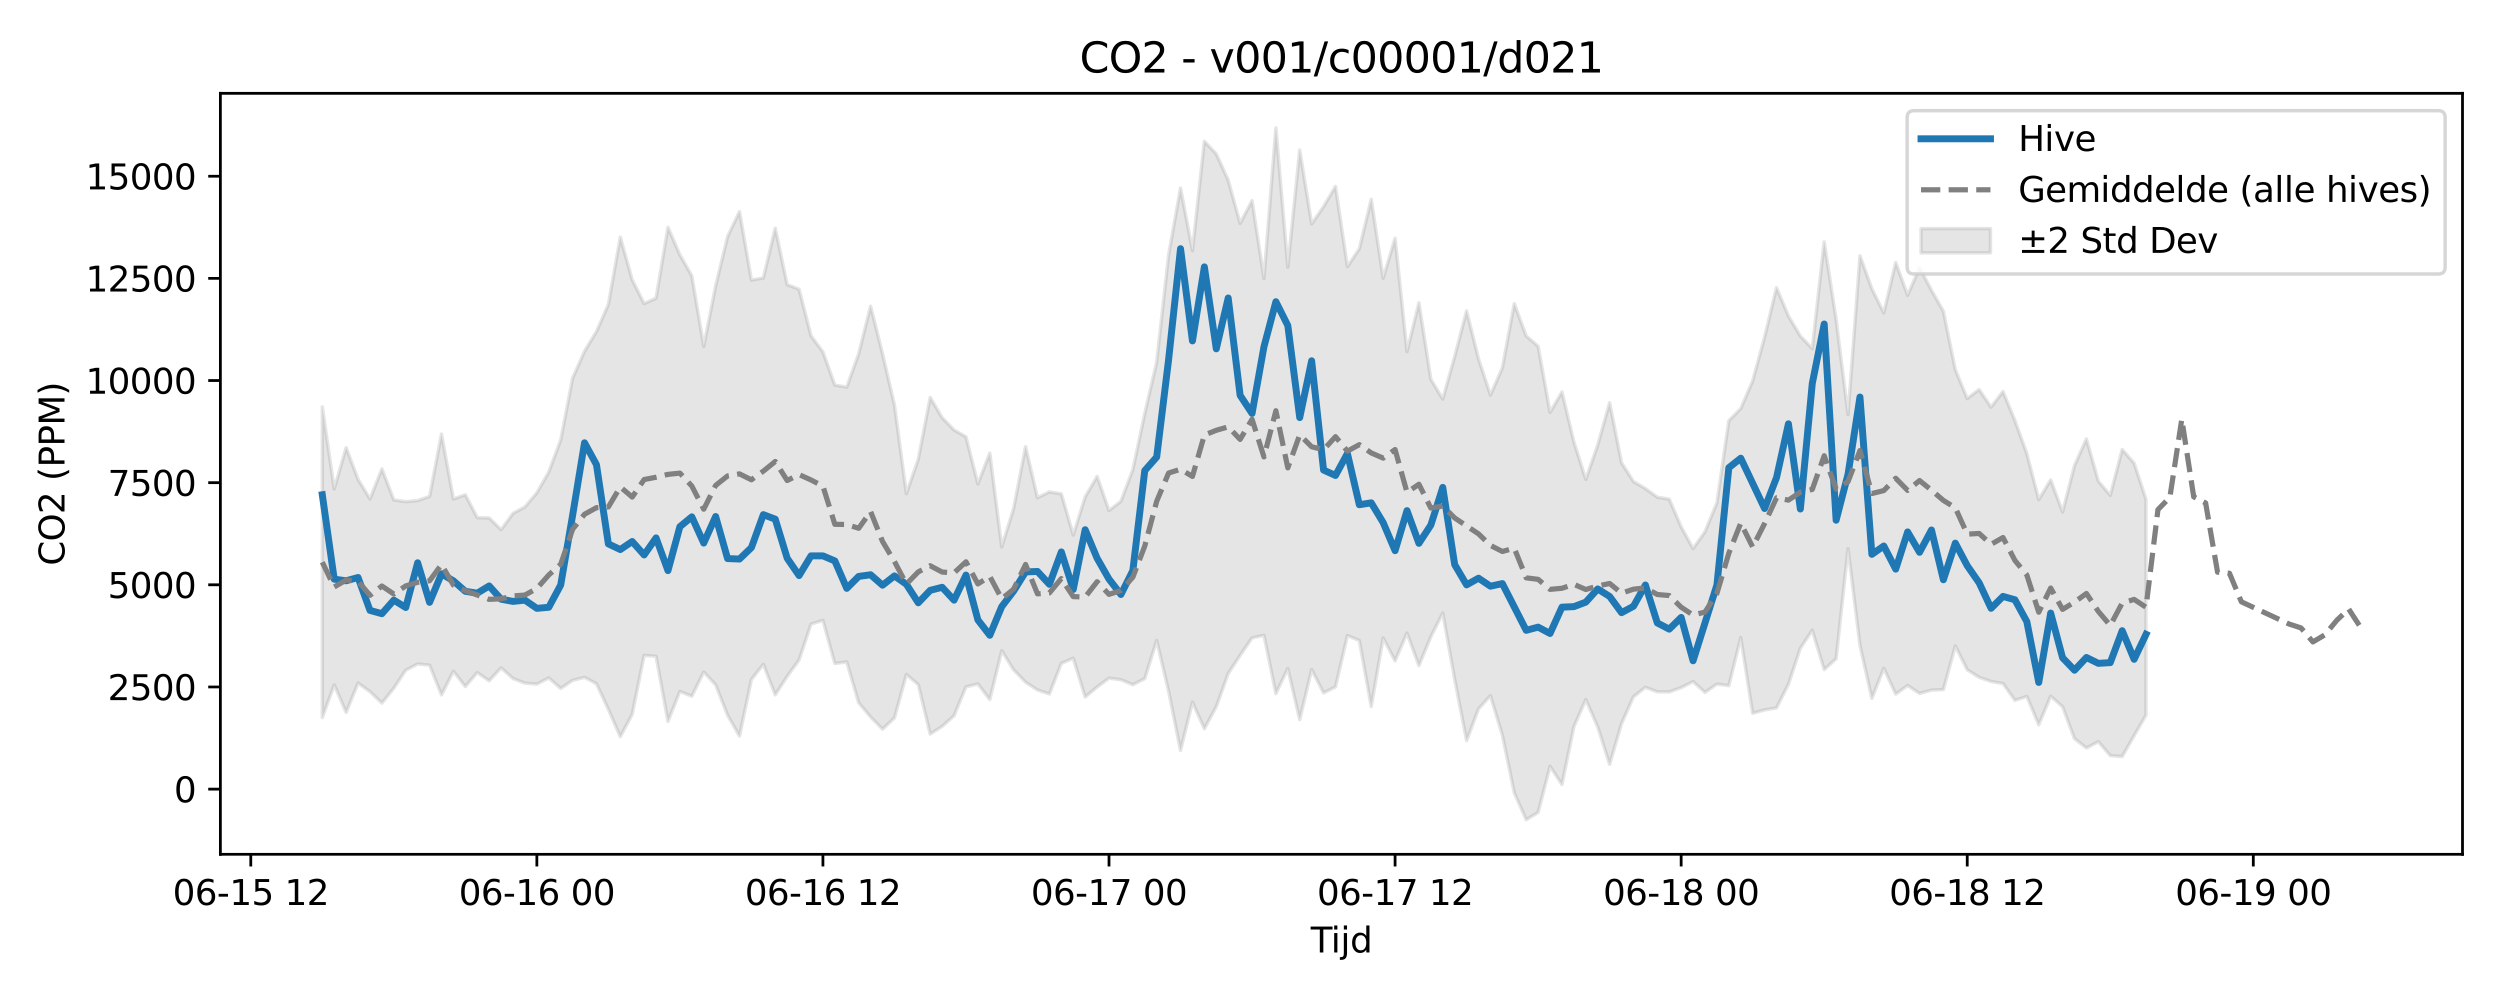 <?xml version="1.0" encoding="utf-8" standalone="no"?>
<!DOCTYPE svg PUBLIC "-//W3C//DTD SVG 1.1//EN"
  "http://www.w3.org/Graphics/SVG/1.1/DTD/svg11.dtd">
<svg xmlns:xlink="http://www.w3.org/1999/xlink" width="720pt" height="288pt" viewBox="0 0 720 288" xmlns="http://www.w3.org/2000/svg" version="1.1">
 <defs>
  <style type="text/css">*{stroke-linejoin: round; stroke-linecap: butt}</style>
 </defs>
 <g id="figure_1">
  <g id="patch_1">
   <path d="M 0 288 
L 720 288 
L 720 0 
L 0 0 
z
" style="fill: #ffffff"/>
  </g>
  <g id="axes_1">
   <g id="patch_2">
    <path d="M 63.47 246.04 
L 709.2 246.04 
L 709.2 26.88 
L 63.47 26.88 
z
" style="fill: #ffffff"/>
   </g>
   <g id="FillBetweenPolyCollection_1">
    <defs>
     <path id="m1e572b0276" d="M 92.821 -170.829 
L 92.821 -81.342 
L 96.254 -90.741 
L 99.687 -82.831 
L 103.12 -91.264 
L 106.553 -88.813 
L 109.986 -85.507 
L 113.419 -89.812 
L 116.852 -94.982 
L 120.285 -96.773 
L 123.718 -96.433 
L 127.15 -87.86 
L 130.583 -94.683 
L 134.016 -90.273 
L 137.449 -94.298 
L 140.882 -91.931 
L 144.315 -95.653 
L 147.748 -92.588 
L 151.181 -91.252 
L 154.614 -90.974 
L 158.047 -92.769 
L 161.48 -89.728 
L 164.912 -92.045 
L 168.345 -92.929 
L 171.778 -91.09 
L 175.211 -83.692 
L 178.644 -75.841 
L 182.077 -82.294 
L 185.51 -99.248 
L 188.943 -98.986 
L 192.376 -80.231 
L 195.809 -88.872 
L 199.242 -87.487 
L 202.674 -94.462 
L 206.107 -90.772 
L 209.54 -82.03 
L 212.973 -75.996 
L 216.406 -92.294 
L 219.839 -96.679 
L 223.272 -87.904 
L 226.705 -93.193 
L 230.138 -97.949 
L 233.571 -108.26 
L 237.004 -109.33 
L 240.436 -96.907 
L 243.869 -97.364 
L 247.302 -85.61 
L 250.735 -81.491 
L 254.168 -78.003 
L 257.601 -81.235 
L 261.034 -93.748 
L 264.467 -90.847 
L 267.9 -76.599 
L 271.333 -78.797 
L 274.765 -81.87 
L 278.198 -90.186 
L 281.631 -91.031 
L 285.064 -86.523 
L 288.497 -100.596 
L 291.93 -95.082 
L 295.363 -91.533 
L 298.796 -89.292 
L 302.229 -88.133 
L 305.662 -96.958 
L 309.095 -98.433 
L 312.527 -87.259 
L 315.96 -90.128 
L 319.393 -92.692 
L 322.826 -92.237 
L 326.259 -90.806 
L 329.692 -92.559 
L 333.125 -103.541 
L 336.558 -88.955 
L 339.991 -71.867 
L 343.424 -85.789 
L 346.857 -78.111 
L 350.289 -84.49 
L 353.722 -94.019 
L 357.155 -99.255 
L 360.588 -104.278 
L 364.021 -105.033 
L 367.454 -88.251 
L 370.887 -95.478 
L 374.32 -80.747 
L 377.753 -95.173 
L 381.186 -88.453 
L 384.619 -90.165 
L 388.051 -104.948 
L 391.484 -103.538 
L 394.917 -84.512 
L 398.35 -104.287 
L 401.783 -97.677 
L 405.216 -105.677 
L 408.649 -96.287 
L 412.082 -104.602 
L 415.515 -111.441 
L 418.948 -92.36 
L 422.381 -74.701 
L 425.813 -83.842 
L 429.246 -87.638 
L 432.679 -76.311 
L 436.112 -59.678 
L 439.545 -51.922 
L 442.978 -54.014 
L 446.411 -67.315 
L 449.844 -62.048 
L 453.277 -78.7 
L 456.71 -86.515 
L 460.143 -78.659 
L 463.575 -67.883 
L 467.008 -79.615 
L 470.441 -87.335 
L 473.874 -90.056 
L 477.307 -88.754 
L 480.74 -88.716 
L 484.173 -89.971 
L 487.606 -91.707 
L 491.039 -88.581 
L 494.472 -90.988 
L 497.905 -90.531 
L 501.337 -104.397 
L 504.77 -82.585 
L 508.203 -83.553 
L 511.636 -84.113 
L 515.069 -90.934 
L 518.502 -101.319 
L 521.935 -106.487 
L 525.368 -95.16 
L 528.801 -98.272 
L 532.234 -129.984 
L 535.666 -102.164 
L 539.099 -86.874 
L 542.532 -95.538 
L 545.965 -88.109 
L 549.398 -90.588 
L 552.831 -88.28 
L 556.264 -89.252 
L 559.697 -89.404 
L 563.13 -101.974 
L 566.563 -95.098 
L 569.996 -92.926 
L 573.428 -91.738 
L 576.861 -91.147 
L 580.294 -86.308 
L 583.727 -87.435 
L 587.16 -79.264 
L 590.593 -87.505 
L 594.026 -84.459 
L 597.459 -75.261 
L 600.892 -72.575 
L 604.325 -74.388 
L 607.758 -70.387 
L 611.19 -70.113 
L 614.623 -76.123 
L 618.056 -82.071 
L 618.056 -144.158 
L 618.056 -144.158 
L 614.623 -154.617 
L 611.19 -158.537 
L 607.758 -145.325 
L 604.325 -149.421 
L 600.892 -161.578 
L 597.459 -153.924 
L 594.026 -140.546 
L 590.593 -149.785 
L 587.16 -144.102 
L 583.727 -157.367 
L 580.294 -166.883 
L 576.861 -175.236 
L 573.428 -170.736 
L 569.996 -175.809 
L 566.563 -173.223 
L 563.13 -181.519 
L 559.697 -198.357 
L 556.264 -204.398 
L 552.831 -210.926 
L 549.398 -202.947 
L 545.965 -212.403 
L 542.532 -197.886 
L 539.099 -204.842 
L 535.666 -214.327 
L 532.234 -168.585 
L 528.801 -196.016 
L 525.368 -218.324 
L 521.935 -187.603 
L 518.502 -191.214 
L 515.069 -196.988 
L 511.636 -205.133 
L 508.203 -190.911 
L 504.77 -178.279 
L 501.337 -170.317 
L 497.905 -166.841 
L 494.472 -143.215 
L 491.039 -134.862 
L 487.606 -130.009 
L 484.173 -136.282 
L 480.74 -144.255 
L 477.307 -144.804 
L 473.874 -147.289 
L 470.441 -149.307 
L 467.008 -154.703 
L 463.575 -172.025 
L 460.143 -159.82 
L 456.71 -149.925 
L 453.277 -160.752 
L 449.844 -175.108 
L 446.411 -169.208 
L 442.978 -188.282 
L 439.545 -191.238 
L 436.112 -200.551 
L 432.679 -182.044 
L 429.246 -174.21 
L 425.813 -184.656 
L 422.381 -198.454 
L 418.948 -185.296 
L 415.515 -173.066 
L 412.082 -178.763 
L 408.649 -200.795 
L 405.216 -186.725 
L 401.783 -219.378 
L 398.35 -207.84 
L 394.917 -230.607 
L 391.484 -216.335 
L 388.051 -211.21 
L 384.619 -234.317 
L 381.186 -228.5 
L 377.753 -223.492 
L 374.32 -244.797 
L 370.887 -211.033 
L 367.454 -251.158 
L 364.021 -207.778 
L 360.588 -230.217 
L 357.155 -223.653 
L 353.722 -236.111 
L 350.289 -243.661 
L 346.857 -247.303 
L 343.424 -215.784 
L 339.991 -233.848 
L 336.558 -214.588 
L 333.125 -183.722 
L 329.692 -168.912 
L 326.259 -152.733 
L 322.826 -143.623 
L 319.393 -140.958 
L 315.96 -150.794 
L 312.527 -144.875 
L 309.095 -133.903 
L 305.662 -145.765 
L 302.229 -146.338 
L 298.796 -144.653 
L 295.363 -159.348 
L 291.93 -141.578 
L 288.497 -130.476 
L 285.064 -157.502 
L 281.631 -148.621 
L 278.198 -162.206 
L 274.765 -164.168 
L 271.333 -167.701 
L 267.9 -173.534 
L 264.467 -155.752 
L 261.034 -145.822 
L 257.601 -171.355 
L 254.168 -186.111 
L 250.735 -199.82 
L 247.302 -186.107 
L 243.869 -176.524 
L 240.436 -177.094 
L 237.004 -186.645 
L 233.571 -191.283 
L 230.138 -204.688 
L 226.705 -206.029 
L 223.272 -222.277 
L 219.839 -207.944 
L 216.406 -207.343 
L 212.973 -227.054 
L 209.54 -219.834 
L 206.107 -205.634 
L 202.674 -188.245 
L 199.242 -208.559 
L 195.809 -214.603 
L 192.376 -222.528 
L 188.943 -202.128 
L 185.51 -200.543 
L 182.077 -207.406 
L 178.644 -219.694 
L 175.211 -200.307 
L 171.778 -192.493 
L 168.345 -186.859 
L 164.912 -179.071 
L 161.48 -161.275 
L 158.047 -152.058 
L 154.614 -146.067 
L 151.181 -142.004 
L 147.748 -140.145 
L 144.315 -135.444 
L 140.882 -138.837 
L 137.449 -138.908 
L 134.016 -145.512 
L 130.583 -144.286 
L 127.15 -162.984 
L 123.718 -145.031 
L 120.285 -143.834 
L 116.852 -143.523 
L 113.419 -144.022 
L 109.986 -152.952 
L 106.553 -144.289 
L 103.12 -149.964 
L 99.687 -159.065 
L 96.254 -147.157 
L 92.821 -170.829 
z
" style="stroke: #808080; stroke-opacity: 0.2"/>
    </defs>
    <g clip-path="url(#pe47bb73fdf)">
     <use xlink:href="#m1e572b0276" x="0" y="288" style="fill: #808080; fill-opacity: 0.2; stroke: #808080; stroke-opacity: 0.2"/>
    </g>
   </g>
   <g id="matplotlib.axis_1">
    <g id="xtick_1">
     <g id="line2d_1">
      <defs>
       <path id="m3734282af3" d="M 0 0 
L 0 3.5 
" style="stroke: #000000; stroke-width: 0.8"/>
      </defs>
      <g>
       <use xlink:href="#m3734282af3" x="72.224" y="246.04" style="stroke: #000000; stroke-width: 0.8"/>
      </g>
     </g>
     <g id="text_1">
      <!-- 06-15 12 -->
      <g transform="translate(49.743 260.638) scale(0.1 -0.1)">
       <defs>
        <path id="DejaVuSans-30" d="M 2034 4250 
Q 1547 4250 1301 3770 
Q 1056 3291 1056 2328 
Q 1056 1369 1301 889 
Q 1547 409 2034 409 
Q 2525 409 2770 889 
Q 3016 1369 3016 2328 
Q 3016 3291 2770 3770 
Q 2525 4250 2034 4250 
z
M 2034 4750 
Q 2819 4750 3233 4129 
Q 3647 3509 3647 2328 
Q 3647 1150 3233 529 
Q 2819 -91 2034 -91 
Q 1250 -91 836 529 
Q 422 1150 422 2328 
Q 422 3509 836 4129 
Q 1250 4750 2034 4750 
z
" transform="scale(0.016)"/>
        <path id="DejaVuSans-36" d="M 2113 2584 
Q 1688 2584 1439 2293 
Q 1191 2003 1191 1497 
Q 1191 994 1439 701 
Q 1688 409 2113 409 
Q 2538 409 2786 701 
Q 3034 994 3034 1497 
Q 3034 2003 2786 2293 
Q 2538 2584 2113 2584 
z
M 3366 4563 
L 3366 3988 
Q 3128 4100 2886 4159 
Q 2644 4219 2406 4219 
Q 1781 4219 1451 3797 
Q 1122 3375 1075 2522 
Q 1259 2794 1537 2939 
Q 1816 3084 2150 3084 
Q 2853 3084 3261 2657 
Q 3669 2231 3669 1497 
Q 3669 778 3244 343 
Q 2819 -91 2113 -91 
Q 1303 -91 875 529 
Q 447 1150 447 2328 
Q 447 3434 972 4092 
Q 1497 4750 2381 4750 
Q 2619 4750 2861 4703 
Q 3103 4656 3366 4563 
z
" transform="scale(0.016)"/>
        <path id="DejaVuSans-2d" d="M 313 2009 
L 1997 2009 
L 1997 1497 
L 313 1497 
L 313 2009 
z
" transform="scale(0.016)"/>
        <path id="DejaVuSans-31" d="M 794 531 
L 1825 531 
L 1825 4091 
L 703 3866 
L 703 4441 
L 1819 4666 
L 2450 4666 
L 2450 531 
L 3481 531 
L 3481 0 
L 794 0 
L 794 531 
z
" transform="scale(0.016)"/>
        <path id="DejaVuSans-35" d="M 691 4666 
L 3169 4666 
L 3169 4134 
L 1269 4134 
L 1269 2991 
Q 1406 3038 1543 3061 
Q 1681 3084 1819 3084 
Q 2600 3084 3056 2656 
Q 3513 2228 3513 1497 
Q 3513 744 3044 326 
Q 2575 -91 1722 -91 
Q 1428 -91 1123 -41 
Q 819 9 494 109 
L 494 744 
Q 775 591 1075 516 
Q 1375 441 1709 441 
Q 2250 441 2565 725 
Q 2881 1009 2881 1497 
Q 2881 1984 2565 2268 
Q 2250 2553 1709 2553 
Q 1456 2553 1204 2497 
Q 953 2441 691 2322 
L 691 4666 
z
" transform="scale(0.016)"/>
        <path id="DejaVuSans-20" transform="scale(0.016)"/>
        <path id="DejaVuSans-32" d="M 1228 531 
L 3431 531 
L 3431 0 
L 469 0 
L 469 531 
Q 828 903 1448 1529 
Q 2069 2156 2228 2338 
Q 2531 2678 2651 2914 
Q 2772 3150 2772 3378 
Q 2772 3750 2511 3984 
Q 2250 4219 1831 4219 
Q 1534 4219 1204 4116 
Q 875 4013 500 3803 
L 500 4441 
Q 881 4594 1212 4672 
Q 1544 4750 1819 4750 
Q 2544 4750 2975 4387 
Q 3406 4025 3406 3419 
Q 3406 3131 3298 2873 
Q 3191 2616 2906 2266 
Q 2828 2175 2409 1742 
Q 1991 1309 1228 531 
z
" transform="scale(0.016)"/>
       </defs>
       <use xlink:href="#DejaVuSans-30"/>
       <use xlink:href="#DejaVuSans-36" transform="translate(63.623 0)"/>
       <use xlink:href="#DejaVuSans-2d" transform="translate(127.246 0)"/>
       <use xlink:href="#DejaVuSans-31" transform="translate(163.33 0)"/>
       <use xlink:href="#DejaVuSans-35" transform="translate(226.953 0)"/>
       <use xlink:href="#DejaVuSans-20" transform="translate(290.576 0)"/>
       <use xlink:href="#DejaVuSans-31" transform="translate(322.363 0)"/>
       <use xlink:href="#DejaVuSans-32" transform="translate(385.986 0)"/>
      </g>
     </g>
    </g>
    <g id="xtick_2">
     <g id="line2d_2">
      <g>
       <use xlink:href="#m3734282af3" x="154.614" y="246.04" style="stroke: #000000; stroke-width: 0.8"/>
      </g>
     </g>
     <g id="text_2">
      <!-- 06-16 00 -->
      <g transform="translate(132.133 260.638) scale(0.1 -0.1)">
       <use xlink:href="#DejaVuSans-30"/>
       <use xlink:href="#DejaVuSans-36" transform="translate(63.623 0)"/>
       <use xlink:href="#DejaVuSans-2d" transform="translate(127.246 0)"/>
       <use xlink:href="#DejaVuSans-31" transform="translate(163.33 0)"/>
       <use xlink:href="#DejaVuSans-36" transform="translate(226.953 0)"/>
       <use xlink:href="#DejaVuSans-20" transform="translate(290.576 0)"/>
       <use xlink:href="#DejaVuSans-30" transform="translate(322.363 0)"/>
       <use xlink:href="#DejaVuSans-30" transform="translate(385.986 0)"/>
      </g>
     </g>
    </g>
    <g id="xtick_3">
     <g id="line2d_3">
      <g>
       <use xlink:href="#m3734282af3" x="237.004" y="246.04" style="stroke: #000000; stroke-width: 0.8"/>
      </g>
     </g>
     <g id="text_3">
      <!-- 06-16 12 -->
      <g transform="translate(214.523 260.638) scale(0.1 -0.1)">
       <use xlink:href="#DejaVuSans-30"/>
       <use xlink:href="#DejaVuSans-36" transform="translate(63.623 0)"/>
       <use xlink:href="#DejaVuSans-2d" transform="translate(127.246 0)"/>
       <use xlink:href="#DejaVuSans-31" transform="translate(163.33 0)"/>
       <use xlink:href="#DejaVuSans-36" transform="translate(226.953 0)"/>
       <use xlink:href="#DejaVuSans-20" transform="translate(290.576 0)"/>
       <use xlink:href="#DejaVuSans-31" transform="translate(322.363 0)"/>
       <use xlink:href="#DejaVuSans-32" transform="translate(385.986 0)"/>
      </g>
     </g>
    </g>
    <g id="xtick_4">
     <g id="line2d_4">
      <g>
       <use xlink:href="#m3734282af3" x="319.393" y="246.04" style="stroke: #000000; stroke-width: 0.8"/>
      </g>
     </g>
     <g id="text_4">
      <!-- 06-17 00 -->
      <g transform="translate(296.913 260.638) scale(0.1 -0.1)">
       <defs>
        <path id="DejaVuSans-37" d="M 525 4666 
L 3525 4666 
L 3525 4397 
L 1831 0 
L 1172 0 
L 2766 4134 
L 525 4134 
L 525 4666 
z
" transform="scale(0.016)"/>
       </defs>
       <use xlink:href="#DejaVuSans-30"/>
       <use xlink:href="#DejaVuSans-36" transform="translate(63.623 0)"/>
       <use xlink:href="#DejaVuSans-2d" transform="translate(127.246 0)"/>
       <use xlink:href="#DejaVuSans-31" transform="translate(163.33 0)"/>
       <use xlink:href="#DejaVuSans-37" transform="translate(226.953 0)"/>
       <use xlink:href="#DejaVuSans-20" transform="translate(290.576 0)"/>
       <use xlink:href="#DejaVuSans-30" transform="translate(322.363 0)"/>
       <use xlink:href="#DejaVuSans-30" transform="translate(385.986 0)"/>
      </g>
     </g>
    </g>
    <g id="xtick_5">
     <g id="line2d_5">
      <g>
       <use xlink:href="#m3734282af3" x="401.783" y="246.04" style="stroke: #000000; stroke-width: 0.8"/>
      </g>
     </g>
     <g id="text_5">
      <!-- 06-17 12 -->
      <g transform="translate(379.303 260.638) scale(0.1 -0.1)">
       <use xlink:href="#DejaVuSans-30"/>
       <use xlink:href="#DejaVuSans-36" transform="translate(63.623 0)"/>
       <use xlink:href="#DejaVuSans-2d" transform="translate(127.246 0)"/>
       <use xlink:href="#DejaVuSans-31" transform="translate(163.33 0)"/>
       <use xlink:href="#DejaVuSans-37" transform="translate(226.953 0)"/>
       <use xlink:href="#DejaVuSans-20" transform="translate(290.576 0)"/>
       <use xlink:href="#DejaVuSans-31" transform="translate(322.363 0)"/>
       <use xlink:href="#DejaVuSans-32" transform="translate(385.986 0)"/>
      </g>
     </g>
    </g>
    <g id="xtick_6">
     <g id="line2d_6">
      <g>
       <use xlink:href="#m3734282af3" x="484.173" y="246.04" style="stroke: #000000; stroke-width: 0.8"/>
      </g>
     </g>
     <g id="text_6">
      <!-- 06-18 00 -->
      <g transform="translate(461.692 260.638) scale(0.1 -0.1)">
       <defs>
        <path id="DejaVuSans-38" d="M 2034 2216 
Q 1584 2216 1326 1975 
Q 1069 1734 1069 1313 
Q 1069 891 1326 650 
Q 1584 409 2034 409 
Q 2484 409 2743 651 
Q 3003 894 3003 1313 
Q 3003 1734 2745 1975 
Q 2488 2216 2034 2216 
z
M 1403 2484 
Q 997 2584 770 2862 
Q 544 3141 544 3541 
Q 544 4100 942 4425 
Q 1341 4750 2034 4750 
Q 2731 4750 3128 4425 
Q 3525 4100 3525 3541 
Q 3525 3141 3298 2862 
Q 3072 2584 2669 2484 
Q 3125 2378 3379 2068 
Q 3634 1759 3634 1313 
Q 3634 634 3220 271 
Q 2806 -91 2034 -91 
Q 1263 -91 848 271 
Q 434 634 434 1313 
Q 434 1759 690 2068 
Q 947 2378 1403 2484 
z
M 1172 3481 
Q 1172 3119 1398 2916 
Q 1625 2713 2034 2713 
Q 2441 2713 2670 2916 
Q 2900 3119 2900 3481 
Q 2900 3844 2670 4047 
Q 2441 4250 2034 4250 
Q 1625 4250 1398 4047 
Q 1172 3844 1172 3481 
z
" transform="scale(0.016)"/>
       </defs>
       <use xlink:href="#DejaVuSans-30"/>
       <use xlink:href="#DejaVuSans-36" transform="translate(63.623 0)"/>
       <use xlink:href="#DejaVuSans-2d" transform="translate(127.246 0)"/>
       <use xlink:href="#DejaVuSans-31" transform="translate(163.33 0)"/>
       <use xlink:href="#DejaVuSans-38" transform="translate(226.953 0)"/>
       <use xlink:href="#DejaVuSans-20" transform="translate(290.576 0)"/>
       <use xlink:href="#DejaVuSans-30" transform="translate(322.363 0)"/>
       <use xlink:href="#DejaVuSans-30" transform="translate(385.986 0)"/>
      </g>
     </g>
    </g>
    <g id="xtick_7">
     <g id="line2d_7">
      <g>
       <use xlink:href="#m3734282af3" x="566.563" y="246.04" style="stroke: #000000; stroke-width: 0.8"/>
      </g>
     </g>
     <g id="text_7">
      <!-- 06-18 12 -->
      <g transform="translate(544.082 260.638) scale(0.1 -0.1)">
       <use xlink:href="#DejaVuSans-30"/>
       <use xlink:href="#DejaVuSans-36" transform="translate(63.623 0)"/>
       <use xlink:href="#DejaVuSans-2d" transform="translate(127.246 0)"/>
       <use xlink:href="#DejaVuSans-31" transform="translate(163.33 0)"/>
       <use xlink:href="#DejaVuSans-38" transform="translate(226.953 0)"/>
       <use xlink:href="#DejaVuSans-20" transform="translate(290.576 0)"/>
       <use xlink:href="#DejaVuSans-31" transform="translate(322.363 0)"/>
       <use xlink:href="#DejaVuSans-32" transform="translate(385.986 0)"/>
      </g>
     </g>
    </g>
    <g id="xtick_8">
     <g id="line2d_8">
      <g>
       <use xlink:href="#m3734282af3" x="648.952" y="246.04" style="stroke: #000000; stroke-width: 0.8"/>
      </g>
     </g>
     <g id="text_8">
      <!-- 06-19 00 -->
      <g transform="translate(626.472 260.638) scale(0.1 -0.1)">
       <defs>
        <path id="DejaVuSans-39" d="M 703 97 
L 703 672 
Q 941 559 1184 500 
Q 1428 441 1663 441 
Q 2288 441 2617 861 
Q 2947 1281 2994 2138 
Q 2813 1869 2534 1725 
Q 2256 1581 1919 1581 
Q 1219 1581 811 2004 
Q 403 2428 403 3163 
Q 403 3881 828 4315 
Q 1253 4750 1959 4750 
Q 2769 4750 3195 4129 
Q 3622 3509 3622 2328 
Q 3622 1225 3098 567 
Q 2575 -91 1691 -91 
Q 1453 -91 1209 -44 
Q 966 3 703 97 
z
M 1959 2075 
Q 2384 2075 2632 2365 
Q 2881 2656 2881 3163 
Q 2881 3666 2632 3958 
Q 2384 4250 1959 4250 
Q 1534 4250 1286 3958 
Q 1038 3666 1038 3163 
Q 1038 2656 1286 2365 
Q 1534 2075 1959 2075 
z
" transform="scale(0.016)"/>
       </defs>
       <use xlink:href="#DejaVuSans-30"/>
       <use xlink:href="#DejaVuSans-36" transform="translate(63.623 0)"/>
       <use xlink:href="#DejaVuSans-2d" transform="translate(127.246 0)"/>
       <use xlink:href="#DejaVuSans-31" transform="translate(163.33 0)"/>
       <use xlink:href="#DejaVuSans-39" transform="translate(226.953 0)"/>
       <use xlink:href="#DejaVuSans-20" transform="translate(290.576 0)"/>
       <use xlink:href="#DejaVuSans-30" transform="translate(322.363 0)"/>
       <use xlink:href="#DejaVuSans-30" transform="translate(385.986 0)"/>
      </g>
     </g>
    </g>
    <g id="text_9">
     <!-- Tijd -->
     <g transform="translate(377.485 274.317) scale(0.1 -0.1)">
      <defs>
       <path id="DejaVuSans-54" d="M -19 4666 
L 3928 4666 
L 3928 4134 
L 2272 4134 
L 2272 0 
L 1638 0 
L 1638 4134 
L -19 4134 
L -19 4666 
z
" transform="scale(0.016)"/>
       <path id="DejaVuSans-69" d="M 603 3500 
L 1178 3500 
L 1178 0 
L 603 0 
L 603 3500 
z
M 603 4863 
L 1178 4863 
L 1178 4134 
L 603 4134 
L 603 4863 
z
" transform="scale(0.016)"/>
       <path id="DejaVuSans-6a" d="M 603 3500 
L 1178 3500 
L 1178 -63 
Q 1178 -731 923 -1031 
Q 669 -1331 103 -1331 
L -116 -1331 
L -116 -844 
L 38 -844 
Q 366 -844 484 -692 
Q 603 -541 603 -63 
L 603 3500 
z
M 603 4863 
L 1178 4863 
L 1178 4134 
L 603 4134 
L 603 4863 
z
" transform="scale(0.016)"/>
       <path id="DejaVuSans-64" d="M 2906 2969 
L 2906 4863 
L 3481 4863 
L 3481 0 
L 2906 0 
L 2906 525 
Q 2725 213 2448 61 
Q 2172 -91 1784 -91 
Q 1150 -91 751 415 
Q 353 922 353 1747 
Q 353 2572 751 3078 
Q 1150 3584 1784 3584 
Q 2172 3584 2448 3432 
Q 2725 3281 2906 2969 
z
M 947 1747 
Q 947 1113 1208 752 
Q 1469 391 1925 391 
Q 2381 391 2643 752 
Q 2906 1113 2906 1747 
Q 2906 2381 2643 2742 
Q 2381 3103 1925 3103 
Q 1469 3103 1208 2742 
Q 947 2381 947 1747 
z
" transform="scale(0.016)"/>
      </defs>
      <use xlink:href="#DejaVuSans-54"/>
      <use xlink:href="#DejaVuSans-69" transform="translate(57.959 0)"/>
      <use xlink:href="#DejaVuSans-6a" transform="translate(85.742 0)"/>
      <use xlink:href="#DejaVuSans-64" transform="translate(113.525 0)"/>
     </g>
    </g>
   </g>
   <g id="matplotlib.axis_2">
    <g id="ytick_1">
     <g id="line2d_9">
      <defs>
       <path id="mc197d403a6" d="M 0 0 
L -3.5 0 
" style="stroke: #000000; stroke-width: 0.8"/>
      </defs>
      <g>
       <use xlink:href="#mc197d403a6" x="63.47" y="227.265" style="stroke: #000000; stroke-width: 0.8"/>
      </g>
     </g>
     <g id="text_10">
      <!-- 0 -->
      <g transform="translate(50.108 231.064) scale(0.1 -0.1)">
       <use xlink:href="#DejaVuSans-30"/>
      </g>
     </g>
    </g>
    <g id="ytick_2">
     <g id="line2d_10">
      <g>
       <use xlink:href="#mc197d403a6" x="63.47" y="197.846" style="stroke: #000000; stroke-width: 0.8"/>
      </g>
     </g>
     <g id="text_11">
      <!-- 2500 -->
      <g transform="translate(31.02 201.646) scale(0.1 -0.1)">
       <use xlink:href="#DejaVuSans-32"/>
       <use xlink:href="#DejaVuSans-35" transform="translate(63.623 0)"/>
       <use xlink:href="#DejaVuSans-30" transform="translate(127.246 0)"/>
       <use xlink:href="#DejaVuSans-30" transform="translate(190.869 0)"/>
      </g>
     </g>
    </g>
    <g id="ytick_3">
     <g id="line2d_11">
      <g>
       <use xlink:href="#mc197d403a6" x="63.47" y="168.428" style="stroke: #000000; stroke-width: 0.8"/>
      </g>
     </g>
     <g id="text_12">
      <!-- 5000 -->
      <g transform="translate(31.02 172.227) scale(0.1 -0.1)">
       <use xlink:href="#DejaVuSans-35"/>
       <use xlink:href="#DejaVuSans-30" transform="translate(63.623 0)"/>
       <use xlink:href="#DejaVuSans-30" transform="translate(127.246 0)"/>
       <use xlink:href="#DejaVuSans-30" transform="translate(190.869 0)"/>
      </g>
     </g>
    </g>
    <g id="ytick_4">
     <g id="line2d_12">
      <g>
       <use xlink:href="#mc197d403a6" x="63.47" y="139.009" style="stroke: #000000; stroke-width: 0.8"/>
      </g>
     </g>
     <g id="text_13">
      <!-- 7500 -->
      <g transform="translate(31.02 142.809) scale(0.1 -0.1)">
       <use xlink:href="#DejaVuSans-37"/>
       <use xlink:href="#DejaVuSans-35" transform="translate(63.623 0)"/>
       <use xlink:href="#DejaVuSans-30" transform="translate(127.246 0)"/>
       <use xlink:href="#DejaVuSans-30" transform="translate(190.869 0)"/>
      </g>
     </g>
    </g>
    <g id="ytick_5">
     <g id="line2d_13">
      <g>
       <use xlink:href="#mc197d403a6" x="63.47" y="109.591" style="stroke: #000000; stroke-width: 0.8"/>
      </g>
     </g>
     <g id="text_14">
      <!-- 10000 -->
      <g transform="translate(24.657 113.39) scale(0.1 -0.1)">
       <use xlink:href="#DejaVuSans-31"/>
       <use xlink:href="#DejaVuSans-30" transform="translate(63.623 0)"/>
       <use xlink:href="#DejaVuSans-30" transform="translate(127.246 0)"/>
       <use xlink:href="#DejaVuSans-30" transform="translate(190.869 0)"/>
       <use xlink:href="#DejaVuSans-30" transform="translate(254.492 0)"/>
      </g>
     </g>
    </g>
    <g id="ytick_6">
     <g id="line2d_14">
      <g>
       <use xlink:href="#mc197d403a6" x="63.47" y="80.172" style="stroke: #000000; stroke-width: 0.8"/>
      </g>
     </g>
     <g id="text_15">
      <!-- 12500 -->
      <g transform="translate(24.657 83.971) scale(0.1 -0.1)">
       <use xlink:href="#DejaVuSans-31"/>
       <use xlink:href="#DejaVuSans-32" transform="translate(63.623 0)"/>
       <use xlink:href="#DejaVuSans-35" transform="translate(127.246 0)"/>
       <use xlink:href="#DejaVuSans-30" transform="translate(190.869 0)"/>
       <use xlink:href="#DejaVuSans-30" transform="translate(254.492 0)"/>
      </g>
     </g>
    </g>
    <g id="ytick_7">
     <g id="line2d_15">
      <g>
       <use xlink:href="#mc197d403a6" x="63.47" y="50.754" style="stroke: #000000; stroke-width: 0.8"/>
      </g>
     </g>
     <g id="text_16">
      <!-- 15000 -->
      <g transform="translate(24.657 54.553) scale(0.1 -0.1)">
       <use xlink:href="#DejaVuSans-31"/>
       <use xlink:href="#DejaVuSans-35" transform="translate(63.623 0)"/>
       <use xlink:href="#DejaVuSans-30" transform="translate(127.246 0)"/>
       <use xlink:href="#DejaVuSans-30" transform="translate(190.869 0)"/>
       <use xlink:href="#DejaVuSans-30" transform="translate(254.492 0)"/>
      </g>
     </g>
    </g>
    <g id="text_17">
     <!-- CO2 (PPM) -->
     <g transform="translate(18.578 162.903) rotate(-90) scale(0.1 -0.1)">
      <defs>
       <path id="DejaVuSans-43" d="M 4122 4306 
L 4122 3641 
Q 3803 3938 3442 4084 
Q 3081 4231 2675 4231 
Q 1875 4231 1450 3742 
Q 1025 3253 1025 2328 
Q 1025 1406 1450 917 
Q 1875 428 2675 428 
Q 3081 428 3442 575 
Q 3803 722 4122 1019 
L 4122 359 
Q 3791 134 3420 21 
Q 3050 -91 2638 -91 
Q 1578 -91 968 557 
Q 359 1206 359 2328 
Q 359 3453 968 4101 
Q 1578 4750 2638 4750 
Q 3056 4750 3426 4639 
Q 3797 4528 4122 4306 
z
" transform="scale(0.016)"/>
       <path id="DejaVuSans-4f" d="M 2522 4238 
Q 1834 4238 1429 3725 
Q 1025 3213 1025 2328 
Q 1025 1447 1429 934 
Q 1834 422 2522 422 
Q 3209 422 3611 934 
Q 4013 1447 4013 2328 
Q 4013 3213 3611 3725 
Q 3209 4238 2522 4238 
z
M 2522 4750 
Q 3503 4750 4090 4092 
Q 4678 3434 4678 2328 
Q 4678 1225 4090 567 
Q 3503 -91 2522 -91 
Q 1538 -91 948 565 
Q 359 1222 359 2328 
Q 359 3434 948 4092 
Q 1538 4750 2522 4750 
z
" transform="scale(0.016)"/>
       <path id="DejaVuSans-28" d="M 1984 4856 
Q 1566 4138 1362 3434 
Q 1159 2731 1159 2009 
Q 1159 1288 1364 580 
Q 1569 -128 1984 -844 
L 1484 -844 
Q 1016 -109 783 600 
Q 550 1309 550 2009 
Q 550 2706 781 3412 
Q 1013 4119 1484 4856 
L 1984 4856 
z
" transform="scale(0.016)"/>
       <path id="DejaVuSans-50" d="M 1259 4147 
L 1259 2394 
L 2053 2394 
Q 2494 2394 2734 2622 
Q 2975 2850 2975 3272 
Q 2975 3691 2734 3919 
Q 2494 4147 2053 4147 
L 1259 4147 
z
M 628 4666 
L 2053 4666 
Q 2838 4666 3239 4311 
Q 3641 3956 3641 3272 
Q 3641 2581 3239 2228 
Q 2838 1875 2053 1875 
L 1259 1875 
L 1259 0 
L 628 0 
L 628 4666 
z
" transform="scale(0.016)"/>
       <path id="DejaVuSans-4d" d="M 628 4666 
L 1569 4666 
L 2759 1491 
L 3956 4666 
L 4897 4666 
L 4897 0 
L 4281 0 
L 4281 4097 
L 3078 897 
L 2444 897 
L 1241 4097 
L 1241 0 
L 628 0 
L 628 4666 
z
" transform="scale(0.016)"/>
       <path id="DejaVuSans-29" d="M 513 4856 
L 1013 4856 
Q 1481 4119 1714 3412 
Q 1947 2706 1947 2009 
Q 1947 1309 1714 600 
Q 1481 -109 1013 -844 
L 513 -844 
Q 928 -128 1133 580 
Q 1338 1288 1338 2009 
Q 1338 2731 1133 3434 
Q 928 4138 513 4856 
z
" transform="scale(0.016)"/>
      </defs>
      <use xlink:href="#DejaVuSans-43"/>
      <use xlink:href="#DejaVuSans-4f" transform="translate(69.824 0)"/>
      <use xlink:href="#DejaVuSans-32" transform="translate(148.535 0)"/>
      <use xlink:href="#DejaVuSans-20" transform="translate(212.158 0)"/>
      <use xlink:href="#DejaVuSans-28" transform="translate(243.945 0)"/>
      <use xlink:href="#DejaVuSans-50" transform="translate(282.959 0)"/>
      <use xlink:href="#DejaVuSans-50" transform="translate(343.262 0)"/>
      <use xlink:href="#DejaVuSans-4d" transform="translate(403.564 0)"/>
      <use xlink:href="#DejaVuSans-29" transform="translate(489.844 0)"/>
     </g>
    </g>
   </g>
   <g id="line2d_16">
    <path d="M 92.821 142.492 
L 96.254 166.792 
L 99.687 167.271 
L 103.12 166.314 
L 106.553 175.794 
L 109.986 176.743 
L 113.419 172.837 
L 116.852 174.959 
L 120.285 162.081 
L 123.718 173.472 
L 127.15 165.266 
L 130.583 167.286 
L 134.016 170.291 
L 137.449 170.836 
L 140.882 168.753 
L 144.315 172.574 
L 147.748 173.205 
L 151.181 172.845 
L 154.614 175.202 
L 158.047 174.896 
L 161.48 168.487 
L 164.912 148.411 
L 168.345 127.528 
L 171.778 133.82 
L 175.211 156.645 
L 178.644 158.273 
L 182.077 155.954 
L 185.51 159.822 
L 188.943 154.915 
L 192.376 164.337 
L 195.809 151.683 
L 199.242 148.851 
L 202.674 156.398 
L 206.107 148.761 
L 209.54 160.873 
L 212.973 161.003 
L 216.406 157.708 
L 219.839 148.219 
L 223.272 149.518 
L 226.705 160.763 
L 230.138 165.761 
L 233.571 160.085 
L 237.004 160.089 
L 240.436 161.544 
L 243.869 169.448 
L 247.302 166.01 
L 250.735 165.533 
L 254.168 168.538 
L 257.601 165.866 
L 261.034 168.267 
L 264.467 173.606 
L 267.9 170.016 
L 271.333 169.142 
L 274.765 172.841 
L 278.198 165.627 
L 281.631 178.536 
L 285.064 182.961 
L 288.497 174.712 
L 291.93 170.224 
L 295.363 164.717 
L 298.796 164.576 
L 302.229 168.287 
L 305.662 158.951 
L 309.095 169.765 
L 312.527 152.561 
L 315.96 160.759 
L 319.393 166.788 
L 322.826 171.217 
L 326.259 164.321 
L 329.692 135.53 
L 333.125 131.631 
L 336.558 103.566 
L 339.991 71.625 
L 343.424 98.176 
L 346.857 76.866 
L 350.289 100.459 
L 353.722 85.821 
L 357.155 113.862 
L 360.588 119.069 
L 364.021 99.859 
L 367.454 86.897 
L 370.887 93.748 
L 374.32 120.264 
L 377.753 103.913 
L 381.186 135.373 
L 384.619 136.938 
L 388.051 130.615 
L 391.484 145.364 
L 394.917 144.818 
L 398.35 150.514 
L 401.783 158.598 
L 405.216 147.064 
L 408.649 156.48 
L 412.082 151.22 
L 415.515 140.374 
L 418.948 162.607 
L 422.381 168.444 
L 425.813 166.518 
L 429.246 168.828 
L 432.679 168.075 
L 439.545 181.533 
L 442.978 180.613 
L 446.411 182.439 
L 449.844 174.861 
L 453.277 174.712 
L 456.71 173.417 
L 460.143 169.616 
L 463.575 171.778 
L 467.008 176.449 
L 470.441 174.602 
L 473.874 168.483 
L 477.307 179.407 
L 480.74 181.195 
L 484.173 177.818 
L 487.606 190.303 
L 494.472 168.475 
L 497.905 134.695 
L 501.337 131.966 
L 508.203 146.45 
L 511.636 137.55 
L 515.069 122.064 
L 518.502 146.595 
L 521.935 110.45 
L 525.368 93.316 
L 528.801 149.82 
L 532.234 136.573 
L 535.666 114.353 
L 539.099 159.649 
L 542.532 157.253 
L 545.965 163.903 
L 549.398 153.195 
L 552.831 159.061 
L 556.264 152.642 
L 559.697 166.969 
L 563.13 156.425 
L 566.563 162.915 
L 569.996 167.857 
L 573.428 175.194 
L 576.861 171.77 
L 580.294 172.731 
L 583.727 179.03 
L 587.16 196.54 
L 590.593 176.567 
L 594.026 189.444 
L 597.459 193.022 
L 600.892 189.354 
L 604.325 191.045 
L 607.758 190.837 
L 611.19 181.643 
L 614.623 189.88 
L 618.056 182.684 
L 618.056 182.684 
" clip-path="url(#pe47bb73fdf)" style="fill: none; stroke: #1f77b4; stroke-width: 2; stroke-linecap: square"/>
   </g>
   <g id="line2d_17">
    <path d="M 92.821 161.915 
L 96.254 169.051 
L 99.687 167.052 
L 103.12 167.386 
L 106.553 171.449 
L 109.986 168.771 
L 113.419 171.083 
L 116.852 168.748 
L 120.285 167.697 
L 123.718 167.268 
L 127.15 162.578 
L 130.583 168.515 
L 134.016 170.108 
L 140.882 172.616 
L 144.315 172.451 
L 147.748 171.634 
L 151.181 171.372 
L 154.614 169.48 
L 158.047 165.587 
L 161.48 162.498 
L 164.912 152.442 
L 168.345 148.106 
L 171.778 146.209 
L 175.211 146 
L 178.644 140.233 
L 182.077 143.15 
L 185.51 138.105 
L 188.943 137.443 
L 192.376 136.621 
L 195.809 136.262 
L 199.242 139.977 
L 202.674 146.646 
L 206.107 139.797 
L 209.54 137.068 
L 212.973 136.475 
L 216.406 138.182 
L 219.839 135.689 
L 223.272 132.909 
L 226.705 138.389 
L 230.138 136.681 
L 233.571 138.229 
L 237.004 140.012 
L 240.436 151 
L 243.869 151.056 
L 247.302 152.141 
L 250.735 147.344 
L 254.168 155.943 
L 257.601 161.705 
L 261.034 168.215 
L 264.467 164.701 
L 267.9 162.933 
L 271.333 164.751 
L 274.765 164.981 
L 278.198 161.804 
L 281.631 168.174 
L 285.064 165.988 
L 288.497 172.464 
L 291.93 169.67 
L 295.363 162.56 
L 298.796 171.027 
L 302.229 170.765 
L 305.662 166.638 
L 309.095 171.832 
L 312.527 171.933 
L 315.96 167.539 
L 319.393 171.175 
L 322.826 170.07 
L 326.259 166.231 
L 329.692 157.264 
L 333.125 144.368 
L 336.558 136.229 
L 339.991 135.143 
L 343.424 137.214 
L 346.857 125.293 
L 350.289 123.925 
L 353.722 122.935 
L 357.155 126.546 
L 360.588 120.753 
L 364.021 131.595 
L 367.454 118.295 
L 370.887 134.745 
L 374.32 125.228 
L 377.753 128.667 
L 381.186 129.524 
L 384.619 125.759 
L 388.051 129.921 
L 391.484 128.064 
L 394.917 130.44 
L 398.35 131.936 
L 401.783 129.473 
L 405.216 141.799 
L 408.649 139.459 
L 412.082 146.317 
L 415.515 145.746 
L 418.948 149.172 
L 425.813 153.751 
L 429.246 157.076 
L 432.679 158.822 
L 436.112 157.885 
L 439.545 166.42 
L 442.978 166.852 
L 446.411 169.739 
L 449.844 169.422 
L 453.277 168.274 
L 456.71 169.78 
L 460.143 168.761 
L 463.575 168.046 
L 467.008 170.841 
L 470.441 169.679 
L 473.874 169.327 
L 477.307 171.221 
L 480.74 171.514 
L 484.173 174.874 
L 487.606 177.142 
L 491.039 176.278 
L 494.472 170.898 
L 497.905 159.314 
L 501.337 150.643 
L 504.77 157.568 
L 508.203 150.768 
L 511.636 143.377 
L 515.069 144.039 
L 518.502 141.733 
L 521.935 140.955 
L 525.368 131.258 
L 528.801 140.856 
L 532.234 138.715 
L 535.666 129.755 
L 539.099 142.142 
L 542.532 141.288 
L 545.965 137.744 
L 549.398 141.232 
L 552.831 138.397 
L 556.264 141.175 
L 559.697 144.119 
L 563.13 146.253 
L 566.563 153.84 
L 569.996 153.633 
L 573.428 156.763 
L 576.861 154.809 
L 580.294 161.404 
L 583.727 165.599 
L 587.16 176.317 
L 590.593 169.355 
L 594.026 175.498 
L 597.459 173.408 
L 600.892 170.924 
L 604.325 176.095 
L 607.758 180.144 
L 611.19 173.675 
L 614.623 172.63 
L 618.056 174.885 
L 621.489 146.776 
L 624.922 143.238 
L 628.355 120.719 
L 631.788 143.085 
L 635.221 144.854 
L 638.654 164.78 
L 642.087 165.102 
L 645.52 173.323 
L 659.251 179.713 
L 662.684 180.839 
L 666.117 184.875 
L 669.55 182.837 
L 672.983 178.666 
L 676.416 175.382 
L 679.849 180.689 
L 679.849 180.689 
" clip-path="url(#pe47bb73fdf)" style="fill: none; stroke-dasharray: 5.55,2.4; stroke-dashoffset: 0; stroke: #808080; stroke-width: 1.5"/>
   </g>
   <g id="patch_3">
    <path d="M 63.47 246.04 
L 63.47 26.88 
" style="fill: none; stroke: #000000; stroke-width: 0.8; stroke-linejoin: miter; stroke-linecap: square"/>
   </g>
   <g id="patch_4">
    <path d="M 709.2 246.04 
L 709.2 26.88 
" style="fill: none; stroke: #000000; stroke-width: 0.8; stroke-linejoin: miter; stroke-linecap: square"/>
   </g>
   <g id="patch_5">
    <path d="M 63.47 246.04 
L 709.2 246.04 
" style="fill: none; stroke: #000000; stroke-width: 0.8; stroke-linejoin: miter; stroke-linecap: square"/>
   </g>
   <g id="patch_6">
    <path d="M 63.47 26.88 
L 709.2 26.88 
" style="fill: none; stroke: #000000; stroke-width: 0.8; stroke-linejoin: miter; stroke-linecap: square"/>
   </g>
   <g id="text_18">
    <!-- CO2 - v001/c00001/d021 -->
    <g transform="translate(310.932 20.88) scale(0.12 -0.12)">
     <defs>
      <path id="DejaVuSans-76" d="M 191 3500 
L 800 3500 
L 1894 563 
L 2988 3500 
L 3597 3500 
L 2284 0 
L 1503 0 
L 191 3500 
z
" transform="scale(0.016)"/>
      <path id="DejaVuSans-2f" d="M 1625 4666 
L 2156 4666 
L 531 -594 
L 0 -594 
L 1625 4666 
z
" transform="scale(0.016)"/>
      <path id="DejaVuSans-63" d="M 3122 3366 
L 3122 2828 
Q 2878 2963 2633 3030 
Q 2388 3097 2138 3097 
Q 1578 3097 1268 2742 
Q 959 2388 959 1747 
Q 959 1106 1268 751 
Q 1578 397 2138 397 
Q 2388 397 2633 464 
Q 2878 531 3122 666 
L 3122 134 
Q 2881 22 2623 -34 
Q 2366 -91 2075 -91 
Q 1284 -91 818 406 
Q 353 903 353 1747 
Q 353 2603 823 3093 
Q 1294 3584 2113 3584 
Q 2378 3584 2631 3529 
Q 2884 3475 3122 3366 
z
" transform="scale(0.016)"/>
     </defs>
     <use xlink:href="#DejaVuSans-43"/>
     <use xlink:href="#DejaVuSans-4f" transform="translate(69.824 0)"/>
     <use xlink:href="#DejaVuSans-32" transform="translate(148.535 0)"/>
     <use xlink:href="#DejaVuSans-20" transform="translate(212.158 0)"/>
     <use xlink:href="#DejaVuSans-2d" transform="translate(243.945 0)"/>
     <use xlink:href="#DejaVuSans-20" transform="translate(280.029 0)"/>
     <use xlink:href="#DejaVuSans-76" transform="translate(311.816 0)"/>
     <use xlink:href="#DejaVuSans-30" transform="translate(370.996 0)"/>
     <use xlink:href="#DejaVuSans-30" transform="translate(434.619 0)"/>
     <use xlink:href="#DejaVuSans-31" transform="translate(498.242 0)"/>
     <use xlink:href="#DejaVuSans-2f" transform="translate(561.865 0)"/>
     <use xlink:href="#DejaVuSans-63" transform="translate(595.557 0)"/>
     <use xlink:href="#DejaVuSans-30" transform="translate(650.537 0)"/>
     <use xlink:href="#DejaVuSans-30" transform="translate(714.16 0)"/>
     <use xlink:href="#DejaVuSans-30" transform="translate(777.783 0)"/>
     <use xlink:href="#DejaVuSans-30" transform="translate(841.406 0)"/>
     <use xlink:href="#DejaVuSans-31" transform="translate(905.029 0)"/>
     <use xlink:href="#DejaVuSans-2f" transform="translate(968.652 0)"/>
     <use xlink:href="#DejaVuSans-64" transform="translate(1002.344 0)"/>
     <use xlink:href="#DejaVuSans-30" transform="translate(1065.82 0)"/>
     <use xlink:href="#DejaVuSans-32" transform="translate(1129.443 0)"/>
     <use xlink:href="#DejaVuSans-31" transform="translate(1193.066 0)"/>
    </g>
   </g>
   <g id="legend_1">
    <g id="patch_7">
     <path d="M 551.256 78.914 
L 702.2 78.914 
Q 704.2 78.914 704.2 76.914 
L 704.2 33.88 
Q 704.2 31.88 702.2 31.88 
L 551.256 31.88 
Q 549.256 31.88 549.256 33.88 
L 549.256 76.914 
Q 549.256 78.914 551.256 78.914 
z
" style="fill: #ffffff; opacity: 0.8; stroke: #cccccc; stroke-linejoin: miter"/>
    </g>
    <g id="line2d_18">
     <path d="M 553.256 39.978 
L 563.256 39.978 
L 573.256 39.978 
" style="fill: none; stroke: #1f77b4; stroke-width: 2; stroke-linecap: square"/>
    </g>
    <g id="text_19">
     <!-- Hive -->
     <g transform="translate(581.256 43.478) scale(0.1 -0.1)">
      <defs>
       <path id="DejaVuSans-48" d="M 628 4666 
L 1259 4666 
L 1259 2753 
L 3553 2753 
L 3553 4666 
L 4184 4666 
L 4184 0 
L 3553 0 
L 3553 2222 
L 1259 2222 
L 1259 0 
L 628 0 
L 628 4666 
z
" transform="scale(0.016)"/>
       <path id="DejaVuSans-65" d="M 3597 1894 
L 3597 1613 
L 953 1613 
Q 991 1019 1311 708 
Q 1631 397 2203 397 
Q 2534 397 2845 478 
Q 3156 559 3463 722 
L 3463 178 
Q 3153 47 2828 -22 
Q 2503 -91 2169 -91 
Q 1331 -91 842 396 
Q 353 884 353 1716 
Q 353 2575 817 3079 
Q 1281 3584 2069 3584 
Q 2775 3584 3186 3129 
Q 3597 2675 3597 1894 
z
M 3022 2063 
Q 3016 2534 2758 2815 
Q 2500 3097 2075 3097 
Q 1594 3097 1305 2825 
Q 1016 2553 972 2059 
L 3022 2063 
z
" transform="scale(0.016)"/>
      </defs>
      <use xlink:href="#DejaVuSans-48"/>
      <use xlink:href="#DejaVuSans-69" transform="translate(75.195 0)"/>
      <use xlink:href="#DejaVuSans-76" transform="translate(102.979 0)"/>
      <use xlink:href="#DejaVuSans-65" transform="translate(162.158 0)"/>
     </g>
    </g>
    <g id="line2d_19">
     <path d="M 553.256 54.657 
L 563.256 54.657 
L 573.256 54.657 
" style="fill: none; stroke-dasharray: 5.55,2.4; stroke-dashoffset: 0; stroke: #808080; stroke-width: 1.5"/>
    </g>
    <g id="text_20">
     <!-- Gemiddelde (alle hives) -->
     <g transform="translate(581.256 58.157) scale(0.1 -0.1)">
      <defs>
       <path id="DejaVuSans-47" d="M 3809 666 
L 3809 1919 
L 2778 1919 
L 2778 2438 
L 4434 2438 
L 4434 434 
Q 4069 175 3628 42 
Q 3188 -91 2688 -91 
Q 1594 -91 976 548 
Q 359 1188 359 2328 
Q 359 3472 976 4111 
Q 1594 4750 2688 4750 
Q 3144 4750 3555 4637 
Q 3966 4525 4313 4306 
L 4313 3634 
Q 3963 3931 3569 4081 
Q 3175 4231 2741 4231 
Q 1884 4231 1454 3753 
Q 1025 3275 1025 2328 
Q 1025 1384 1454 906 
Q 1884 428 2741 428 
Q 3075 428 3337 486 
Q 3600 544 3809 666 
z
" transform="scale(0.016)"/>
       <path id="DejaVuSans-6d" d="M 3328 2828 
Q 3544 3216 3844 3400 
Q 4144 3584 4550 3584 
Q 5097 3584 5394 3201 
Q 5691 2819 5691 2113 
L 5691 0 
L 5113 0 
L 5113 2094 
Q 5113 2597 4934 2840 
Q 4756 3084 4391 3084 
Q 3944 3084 3684 2787 
Q 3425 2491 3425 1978 
L 3425 0 
L 2847 0 
L 2847 2094 
Q 2847 2600 2669 2842 
Q 2491 3084 2119 3084 
Q 1678 3084 1418 2786 
Q 1159 2488 1159 1978 
L 1159 0 
L 581 0 
L 581 3500 
L 1159 3500 
L 1159 2956 
Q 1356 3278 1631 3431 
Q 1906 3584 2284 3584 
Q 2666 3584 2933 3390 
Q 3200 3197 3328 2828 
z
" transform="scale(0.016)"/>
       <path id="DejaVuSans-6c" d="M 603 4863 
L 1178 4863 
L 1178 0 
L 603 0 
L 603 4863 
z
" transform="scale(0.016)"/>
       <path id="DejaVuSans-61" d="M 2194 1759 
Q 1497 1759 1228 1600 
Q 959 1441 959 1056 
Q 959 750 1161 570 
Q 1363 391 1709 391 
Q 2188 391 2477 730 
Q 2766 1069 2766 1631 
L 2766 1759 
L 2194 1759 
z
M 3341 1997 
L 3341 0 
L 2766 0 
L 2766 531 
Q 2569 213 2275 61 
Q 1981 -91 1556 -91 
Q 1019 -91 701 211 
Q 384 513 384 1019 
Q 384 1609 779 1909 
Q 1175 2209 1959 2209 
L 2766 2209 
L 2766 2266 
Q 2766 2663 2505 2880 
Q 2244 3097 1772 3097 
Q 1472 3097 1187 3025 
Q 903 2953 641 2809 
L 641 3341 
Q 956 3463 1253 3523 
Q 1550 3584 1831 3584 
Q 2591 3584 2966 3190 
Q 3341 2797 3341 1997 
z
" transform="scale(0.016)"/>
       <path id="DejaVuSans-68" d="M 3513 2113 
L 3513 0 
L 2938 0 
L 2938 2094 
Q 2938 2591 2744 2837 
Q 2550 3084 2163 3084 
Q 1697 3084 1428 2787 
Q 1159 2491 1159 1978 
L 1159 0 
L 581 0 
L 581 4863 
L 1159 4863 
L 1159 2956 
Q 1366 3272 1645 3428 
Q 1925 3584 2291 3584 
Q 2894 3584 3203 3211 
Q 3513 2838 3513 2113 
z
" transform="scale(0.016)"/>
       <path id="DejaVuSans-73" d="M 2834 3397 
L 2834 2853 
Q 2591 2978 2328 3040 
Q 2066 3103 1784 3103 
Q 1356 3103 1142 2972 
Q 928 2841 928 2578 
Q 928 2378 1081 2264 
Q 1234 2150 1697 2047 
L 1894 2003 
Q 2506 1872 2764 1633 
Q 3022 1394 3022 966 
Q 3022 478 2636 193 
Q 2250 -91 1575 -91 
Q 1294 -91 989 -36 
Q 684 19 347 128 
L 347 722 
Q 666 556 975 473 
Q 1284 391 1588 391 
Q 1994 391 2212 530 
Q 2431 669 2431 922 
Q 2431 1156 2273 1281 
Q 2116 1406 1581 1522 
L 1381 1569 
Q 847 1681 609 1914 
Q 372 2147 372 2553 
Q 372 3047 722 3315 
Q 1072 3584 1716 3584 
Q 2034 3584 2315 3537 
Q 2597 3491 2834 3397 
z
" transform="scale(0.016)"/>
      </defs>
      <use xlink:href="#DejaVuSans-47"/>
      <use xlink:href="#DejaVuSans-65" transform="translate(77.49 0)"/>
      <use xlink:href="#DejaVuSans-6d" transform="translate(139.014 0)"/>
      <use xlink:href="#DejaVuSans-69" transform="translate(236.426 0)"/>
      <use xlink:href="#DejaVuSans-64" transform="translate(264.209 0)"/>
      <use xlink:href="#DejaVuSans-64" transform="translate(327.686 0)"/>
      <use xlink:href="#DejaVuSans-65" transform="translate(391.162 0)"/>
      <use xlink:href="#DejaVuSans-6c" transform="translate(452.686 0)"/>
      <use xlink:href="#DejaVuSans-64" transform="translate(480.469 0)"/>
      <use xlink:href="#DejaVuSans-65" transform="translate(543.945 0)"/>
      <use xlink:href="#DejaVuSans-20" transform="translate(605.469 0)"/>
      <use xlink:href="#DejaVuSans-28" transform="translate(637.256 0)"/>
      <use xlink:href="#DejaVuSans-61" transform="translate(676.27 0)"/>
      <use xlink:href="#DejaVuSans-6c" transform="translate(737.549 0)"/>
      <use xlink:href="#DejaVuSans-6c" transform="translate(765.332 0)"/>
      <use xlink:href="#DejaVuSans-65" transform="translate(793.115 0)"/>
      <use xlink:href="#DejaVuSans-20" transform="translate(854.639 0)"/>
      <use xlink:href="#DejaVuSans-68" transform="translate(886.426 0)"/>
      <use xlink:href="#DejaVuSans-69" transform="translate(949.805 0)"/>
      <use xlink:href="#DejaVuSans-76" transform="translate(977.588 0)"/>
      <use xlink:href="#DejaVuSans-65" transform="translate(1036.768 0)"/>
      <use xlink:href="#DejaVuSans-73" transform="translate(1098.291 0)"/>
      <use xlink:href="#DejaVuSans-29" transform="translate(1150.391 0)"/>
     </g>
    </g>
    <g id="patch_8">
     <path d="M 553.256 72.835 
L 573.256 72.835 
L 573.256 65.835 
L 553.256 65.835 
z
" style="fill: #808080; fill-opacity: 0.2; stroke: #808080; stroke-opacity: 0.2; stroke-linejoin: miter"/>
    </g>
    <g id="text_21">
     <!-- ±2 Std Dev -->
     <g transform="translate(581.256 72.835) scale(0.1 -0.1)">
      <defs>
       <path id="DejaVuSans-b1" d="M 2944 4013 
L 2944 2803 
L 4684 2803 
L 4684 2272 
L 2944 2272 
L 2944 1063 
L 2419 1063 
L 2419 2272 
L 678 2272 
L 678 2803 
L 2419 2803 
L 2419 4013 
L 2944 4013 
z
M 678 531 
L 4684 531 
L 4684 0 
L 678 0 
L 678 531 
z
" transform="scale(0.016)"/>
       <path id="DejaVuSans-53" d="M 3425 4513 
L 3425 3897 
Q 3066 4069 2747 4153 
Q 2428 4238 2131 4238 
Q 1616 4238 1336 4038 
Q 1056 3838 1056 3469 
Q 1056 3159 1242 3001 
Q 1428 2844 1947 2747 
L 2328 2669 
Q 3034 2534 3370 2195 
Q 3706 1856 3706 1288 
Q 3706 609 3251 259 
Q 2797 -91 1919 -91 
Q 1588 -91 1214 -16 
Q 841 59 441 206 
L 441 856 
Q 825 641 1194 531 
Q 1563 422 1919 422 
Q 2459 422 2753 634 
Q 3047 847 3047 1241 
Q 3047 1584 2836 1778 
Q 2625 1972 2144 2069 
L 1759 2144 
Q 1053 2284 737 2584 
Q 422 2884 422 3419 
Q 422 4038 858 4394 
Q 1294 4750 2059 4750 
Q 2388 4750 2728 4690 
Q 3069 4631 3425 4513 
z
" transform="scale(0.016)"/>
       <path id="DejaVuSans-74" d="M 1172 4494 
L 1172 3500 
L 2356 3500 
L 2356 3053 
L 1172 3053 
L 1172 1153 
Q 1172 725 1289 603 
Q 1406 481 1766 481 
L 2356 481 
L 2356 0 
L 1766 0 
Q 1100 0 847 248 
Q 594 497 594 1153 
L 594 3053 
L 172 3053 
L 172 3500 
L 594 3500 
L 594 4494 
L 1172 4494 
z
" transform="scale(0.016)"/>
       <path id="DejaVuSans-44" d="M 1259 4147 
L 1259 519 
L 2022 519 
Q 2988 519 3436 956 
Q 3884 1394 3884 2338 
Q 3884 3275 3436 3711 
Q 2988 4147 2022 4147 
L 1259 4147 
z
M 628 4666 
L 1925 4666 
Q 3281 4666 3915 4102 
Q 4550 3538 4550 2338 
Q 4550 1131 3912 565 
Q 3275 0 1925 0 
L 628 0 
L 628 4666 
z
" transform="scale(0.016)"/>
      </defs>
      <use xlink:href="#DejaVuSans-b1"/>
      <use xlink:href="#DejaVuSans-32" transform="translate(83.789 0)"/>
      <use xlink:href="#DejaVuSans-20" transform="translate(147.412 0)"/>
      <use xlink:href="#DejaVuSans-53" transform="translate(179.199 0)"/>
      <use xlink:href="#DejaVuSans-74" transform="translate(242.676 0)"/>
      <use xlink:href="#DejaVuSans-64" transform="translate(281.885 0)"/>
      <use xlink:href="#DejaVuSans-20" transform="translate(345.361 0)"/>
      <use xlink:href="#DejaVuSans-44" transform="translate(377.148 0)"/>
      <use xlink:href="#DejaVuSans-65" transform="translate(454.15 0)"/>
      <use xlink:href="#DejaVuSans-76" transform="translate(515.674 0)"/>
     </g>
    </g>
   </g>
  </g>
 </g>
 <defs>
  <clipPath id="pe47bb73fdf">
   <rect x="63.47" y="26.88" width="645.73" height="219.16"/>
  </clipPath>
 </defs>
</svg>
